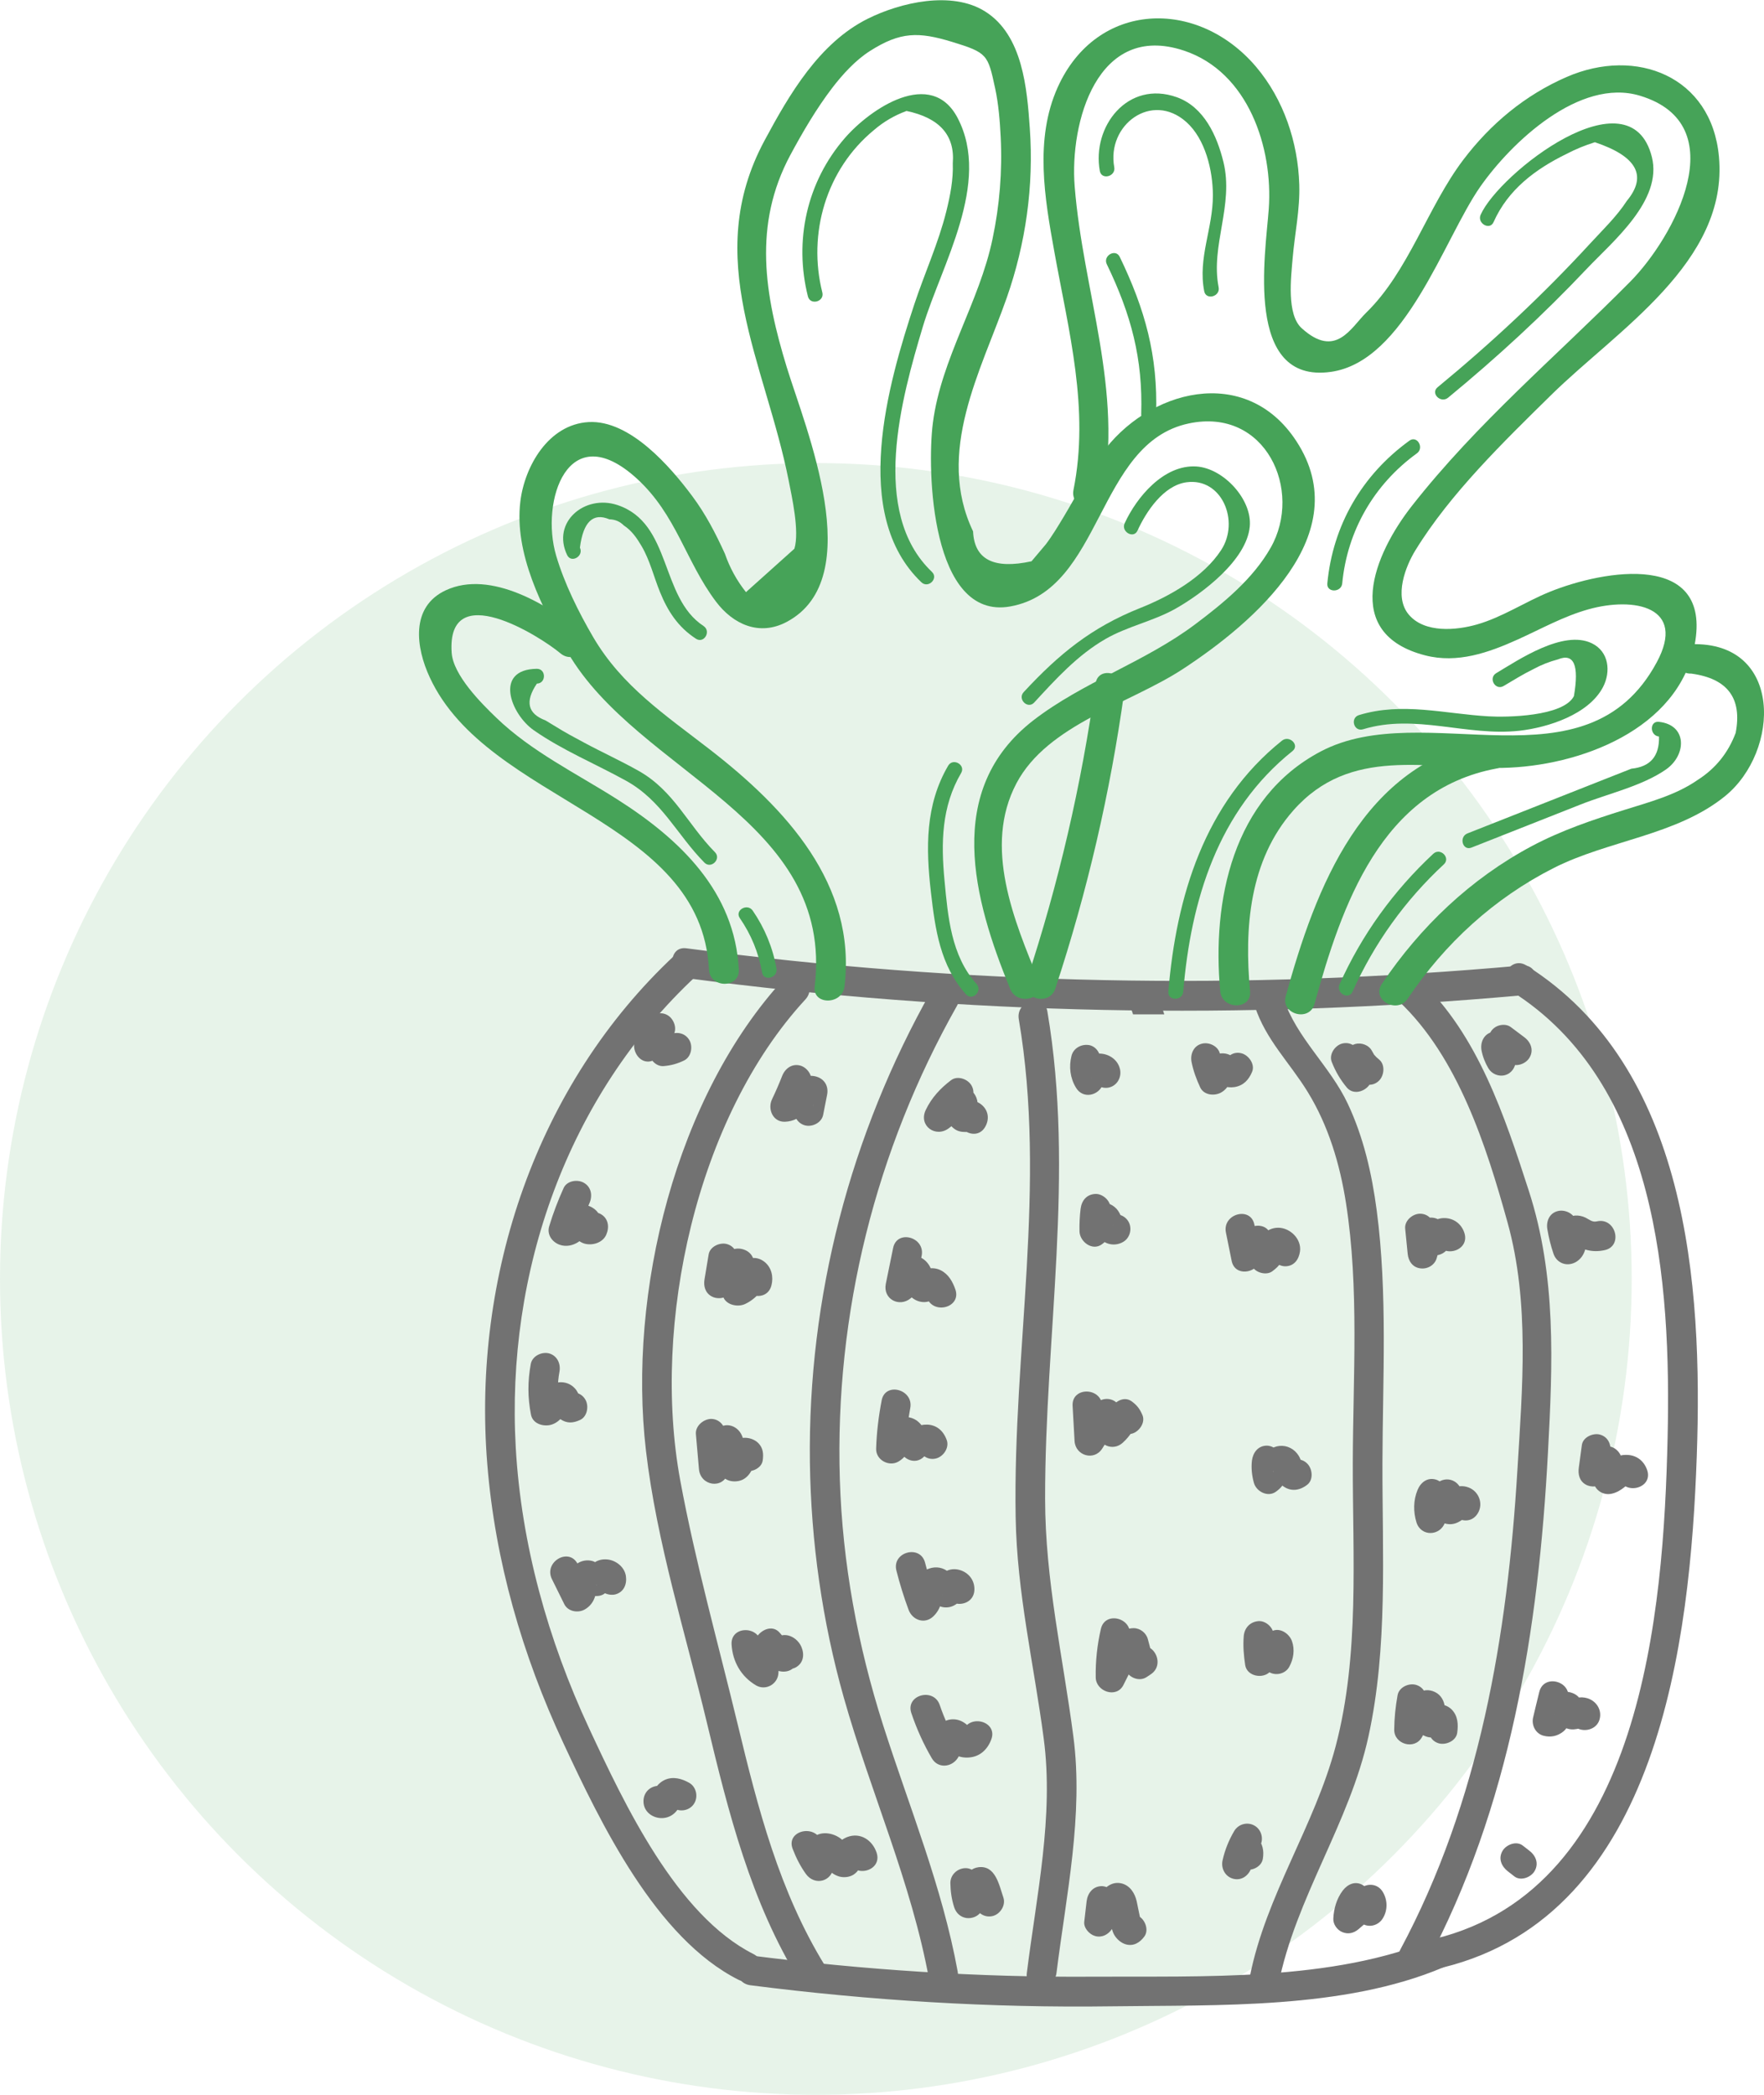 <svg width="80" height="95" viewBox="0 0 80 95" fill="none" xmlns="http://www.w3.org/2000/svg">
<circle cx="37" cy="58" r="37" fill="#46A358" fill-opacity="0.13"/>
<g clip-path="url(#clip0_101_253)">
<path d="M31.129 44.357C43.702 46.02 56.392 46.282 69.023 45.137C69.879 45.06 69.888 43.708 69.023 43.784C56.392 44.929 43.702 44.668 31.129 43.005C30.277 42.892 30.282 44.249 31.129 44.357Z" fill="#727272"/>
<path d="M34.03 90.031C39.465 90.725 44.935 91.063 50.415 90.986C55.235 90.919 60.925 91.131 65.445 89.224C66.23 88.89 65.884 87.583 65.086 87.921C60.45 89.877 54.509 89.611 49.549 89.643C44.357 89.679 39.178 89.336 34.026 88.678C33.174 88.57 33.178 89.922 34.03 90.031Z" fill="#727272"/>
<path d="M30.605 43.316C24.332 49.167 21.408 57.891 22.099 66.398C22.453 70.794 23.69 75.068 25.551 79.053C27.246 82.687 29.744 87.894 33.492 89.783C34.264 90.17 34.945 89.007 34.169 88.615C30.681 86.857 28.309 81.794 26.713 78.372C24.856 74.382 23.641 70.05 23.39 65.645C22.942 57.706 25.713 49.722 31.56 44.271C32.197 43.681 31.241 42.725 30.605 43.316Z" fill="#727272"/>
<path d="M68.548 44.952C75.166 49.122 75.789 58.116 75.628 65.199C75.448 73.097 74.475 85.612 65.086 87.921C64.248 88.128 64.602 89.431 65.445 89.224C75.247 86.816 76.655 74.396 76.951 66.037C77.224 58.215 76.534 48.387 69.225 43.784C68.49 43.325 67.817 44.492 68.548 44.952Z" fill="#727272"/>
<path d="M35.577 44.366C30.64 49.708 28.461 58.63 29.295 65.785C29.78 69.946 31.089 74.076 32.062 78.138C33.039 82.209 34.048 86.248 36.263 89.841C36.721 90.581 37.882 89.9 37.425 89.16C35.344 85.788 34.376 82.019 33.456 78.201C32.569 74.522 31.533 70.839 30.847 67.119C29.547 60.037 31.582 50.678 36.528 45.322C37.115 44.681 36.165 43.726 35.577 44.366Z" fill="#727272"/>
<path d="M42.24 44.929C38.564 51.44 36.631 58.833 36.73 66.326C36.779 69.924 37.29 73.526 38.268 76.988C39.483 81.284 41.33 85.36 42.137 89.774C42.294 90.63 43.59 90.265 43.433 89.413C42.729 85.549 41.236 81.952 40.048 78.228C38.895 74.612 38.205 70.884 38.088 67.083C37.855 59.568 39.712 52.143 43.402 45.61C43.832 44.853 42.671 44.172 42.24 44.929Z" fill="#727272"/>
<path d="M46.204 46.223C47.482 53.734 45.931 61.259 46.061 68.801C46.119 72.245 46.886 75.451 47.334 78.841C47.801 82.362 47.002 85.982 46.568 89.476C46.46 90.337 47.805 90.328 47.913 89.476C48.352 85.951 49.146 82.303 48.679 78.751C48.204 75.117 47.401 71.673 47.397 67.976C47.388 60.578 48.751 53.234 47.5 45.867C47.352 45.011 46.056 45.371 46.204 46.223Z" fill="#727272"/>
<path d="M56.907 45.628C57.405 47.157 58.481 48.175 59.306 49.519C60.248 51.052 60.764 52.788 61.042 54.555C61.647 58.414 61.36 62.453 61.351 66.344C61.342 70.577 61.665 75.054 60.575 79.188C59.616 82.817 57.414 85.946 56.679 89.652C56.508 90.504 57.804 90.865 57.975 90.013C58.764 86.045 61.203 82.687 62.064 78.737C62.947 74.698 62.687 70.451 62.696 66.344C62.705 62.548 62.934 58.666 62.436 54.893C62.216 53.225 61.84 51.575 61.122 50.051C60.324 48.351 58.786 47.057 58.208 45.272C57.934 44.447 56.634 44.799 56.907 45.628Z" fill="#727272"/>
<path d="M63.45 45.416C66.122 47.941 67.409 51.971 68.373 55.452C69.377 59.077 69.041 62.945 68.817 66.655C68.364 74.184 67.1 81.704 63.508 88.412C63.095 89.178 64.257 89.864 64.669 89.093C68.498 81.938 69.776 73.895 70.202 65.871C70.418 61.831 70.592 57.886 69.332 53.996C68.238 50.619 67.032 46.949 64.4 44.456C63.772 43.865 62.817 44.821 63.45 45.416Z" fill="#727272"/>
<path d="M35.47 48.798C35.331 49.154 35.178 49.505 35.012 49.853C34.802 50.29 35.048 50.889 35.595 50.871C35.985 50.858 36.295 50.682 36.573 50.416C36.663 50.331 36.752 50.24 36.837 50.155C36.95 50.042 36.801 50.222 36.887 50.119C36.869 50.146 36.775 50.137 36.86 50.146C36.645 49.862 36.429 49.573 36.21 49.289C36.151 49.591 36.089 49.893 36.03 50.2C35.959 50.556 36.133 50.93 36.501 51.034C36.833 51.124 37.259 50.921 37.331 50.56C37.389 50.258 37.452 49.956 37.51 49.65C37.6 49.19 37.317 48.838 36.86 48.793C36.488 48.757 36.151 48.956 35.887 49.199C35.793 49.285 35.712 49.375 35.618 49.46C35.586 49.487 35.559 49.514 35.528 49.541C35.541 49.528 35.555 49.519 35.568 49.505C35.501 49.541 35.501 49.546 35.577 49.514C35.501 49.532 35.506 49.537 35.591 49.514C35.784 49.853 35.976 50.191 36.174 50.533C36.389 50.083 36.586 49.623 36.766 49.158C36.896 48.816 36.622 48.414 36.295 48.324C35.918 48.221 35.604 48.455 35.47 48.798Z" fill="#727272"/>
<path d="M32.138 56.89C32.075 57.269 32.013 57.648 31.95 58.022C31.901 58.324 31.981 58.621 32.259 58.784C32.506 58.928 32.878 58.901 33.075 58.68C33.205 58.531 33.335 58.382 33.465 58.234C33.551 58.134 33.672 57.95 33.775 57.895C33.663 57.927 33.551 57.959 33.434 57.986C33.456 57.981 33.483 57.981 33.506 57.977C33.394 57.945 33.282 57.913 33.165 57.886C33.183 57.9 33.201 57.913 33.219 57.927C33.107 57.733 32.995 57.539 32.887 57.341C32.923 57.729 32.815 58.161 32.77 58.554C32.708 59.117 33.376 59.325 33.784 59.14C34.313 58.892 34.667 58.437 34.855 57.891C34.479 57.99 34.107 58.089 33.73 58.188C33.717 58.103 33.703 58.017 33.69 57.931C33.47 58.775 34.77 59.135 34.986 58.292C35.084 57.909 34.995 57.49 34.681 57.233C34.277 56.904 33.734 57.021 33.555 57.53C33.474 57.756 33.309 57.873 33.102 57.972C33.438 58.166 33.775 58.36 34.116 58.558C34.183 57.954 34.506 56.881 33.681 56.651C32.986 56.457 32.497 57.287 32.12 57.724C32.497 57.945 32.869 58.161 33.246 58.382C33.309 58.004 33.371 57.625 33.434 57.251C33.492 56.89 33.34 56.52 32.963 56.417C32.645 56.331 32.197 56.529 32.138 56.89Z" fill="#727272"/>
<path d="M31.56 65.037C31.605 65.569 31.654 66.1 31.699 66.628C31.766 67.381 32.775 67.557 33.022 66.808C33.156 66.394 33.344 66.019 33.582 65.65C33.174 65.596 32.761 65.541 32.353 65.487C32.51 65.88 32.618 66.281 32.676 66.705C32.743 67.183 33.322 67.264 33.663 67.11C33.833 67.034 33.972 66.885 34.062 66.723C34.102 66.651 34.133 66.565 34.16 66.488C34.174 66.448 34.183 66.407 34.196 66.367C34.219 66.299 34.21 66.303 34.178 66.38C34.08 66.439 33.981 66.497 33.882 66.556C33.905 66.547 33.932 66.542 33.954 66.533C33.833 66.533 33.717 66.533 33.596 66.533C33.587 66.529 33.578 66.524 33.573 66.515C33.492 66.434 33.412 66.353 33.331 66.272C33.344 66.29 33.353 66.308 33.367 66.326C33.344 66.15 33.322 65.979 33.3 65.803C33.295 65.826 33.295 65.848 33.291 65.866C33.241 66.227 33.376 66.592 33.761 66.7C34.075 66.786 34.542 66.592 34.591 66.227C34.631 65.934 34.609 65.668 34.394 65.447C34.214 65.266 33.941 65.181 33.69 65.208C33.43 65.239 33.201 65.393 33.062 65.614C33.004 65.708 32.923 65.839 32.918 65.947C32.914 66.105 32.847 65.992 32.99 65.929C33.318 66.064 33.649 66.2 33.977 66.335C33.918 65.916 33.811 65.514 33.654 65.118C33.438 64.586 32.757 64.433 32.425 64.955C32.129 65.42 31.901 65.916 31.73 66.434C32.17 66.493 32.609 66.556 33.053 66.615C33.008 66.082 32.959 65.55 32.914 65.023C32.883 64.658 32.627 64.347 32.241 64.347C31.896 64.36 31.528 64.671 31.56 65.037Z" fill="#727272"/>
<path d="M33.178 74.576C33.223 75.356 33.613 76.037 34.291 76.434C34.739 76.691 35.295 76.362 35.304 75.847C35.308 75.451 35.398 75.086 35.55 74.72C35.174 74.82 34.802 74.919 34.425 75.018C34.609 75.243 34.806 75.442 35.026 75.627C35.385 75.929 36.039 75.87 36.151 75.329C36.178 75.207 36.21 75.104 36.25 74.991C35.873 75.09 35.501 75.189 35.124 75.288C35.165 75.266 35.187 75.293 35.183 75.365C35.326 75.703 35.819 75.775 36.102 75.609C36.447 75.406 36.488 75.022 36.344 74.684C36.286 74.549 36.192 74.427 36.075 74.333C35.658 74.004 35.147 74.125 34.95 74.63C34.905 74.743 34.873 74.851 34.851 74.968C35.228 74.869 35.6 74.77 35.976 74.671C35.757 74.486 35.559 74.283 35.376 74.062C35.017 73.62 34.425 73.95 34.25 74.36C34.053 74.833 33.963 75.334 33.954 75.847C34.291 75.654 34.627 75.46 34.968 75.261C34.708 75.113 34.537 74.878 34.519 74.572C34.474 73.715 33.129 73.706 33.178 74.576Z" fill="#727272"/>
<path d="M35.95 83.85C36.106 84.255 36.295 84.63 36.55 84.986C36.949 85.536 37.743 85.333 37.806 84.643C37.81 84.603 37.882 84.102 37.855 84.08C37.662 84.201 37.474 84.323 37.281 84.445C37.326 84.508 37.367 84.567 37.416 84.625C37.586 84.841 37.797 85.026 38.07 85.103C38.281 85.157 38.528 85.13 38.712 85.013C38.833 84.932 38.918 84.837 38.981 84.706C39.003 84.652 39.026 84.598 39.048 84.544C39.151 84.219 38.954 84.165 38.461 84.382C38.73 85.202 40.03 84.851 39.756 84.021C39.568 83.453 39.021 83.083 38.425 83.309C38.182 83.403 37.972 83.584 37.855 83.818C37.819 83.89 37.689 84.201 37.734 84.291C37.994 84.143 38.25 83.99 38.51 83.841C38.474 83.796 38.438 83.755 38.407 83.71C38.191 83.273 37.568 83.025 37.12 83.187C36.488 83.412 36.514 84.089 36.465 84.648C36.882 84.535 37.299 84.422 37.721 84.305C37.537 84.053 37.371 83.787 37.254 83.494C36.931 82.691 35.631 83.038 35.95 83.85Z" fill="#727272"/>
<path d="M43.137 48.983C42.653 49.348 42.249 49.78 41.985 50.335C41.64 51.056 42.442 51.624 43.043 51.156C43.187 51.043 43.33 50.93 43.474 50.817C43.536 50.768 43.599 50.718 43.666 50.669C43.698 50.642 43.729 50.619 43.761 50.592C43.873 50.511 43.814 50.524 43.586 50.628C43.474 50.596 43.361 50.565 43.245 50.538C43.258 50.547 43.272 50.556 43.285 50.565C43.205 50.484 43.124 50.403 43.043 50.321C43.03 50.263 43.012 50.209 42.998 50.15C43.003 50.087 43.003 50.078 42.989 50.132C42.958 50.155 42.949 50.308 42.949 50.33C42.918 50.538 42.935 50.741 43.043 50.93C43.142 51.101 43.317 51.255 43.51 51.304C43.59 51.327 43.693 51.336 43.779 51.336C43.859 51.336 43.931 51.322 44.003 51.295C44.097 51.268 44.066 51.259 43.904 51.268C43.805 51.21 43.707 51.151 43.608 51.092C43.622 51.106 43.635 51.119 43.648 51.133C43.59 51.034 43.532 50.935 43.474 50.835C43.478 50.849 43.483 50.867 43.487 50.88C43.51 50.705 43.532 50.533 43.554 50.358C43.545 50.371 43.541 50.385 43.532 50.398C43.124 51.164 44.285 51.85 44.693 51.079C44.868 50.754 44.828 50.389 44.554 50.132C44.411 49.997 44.218 49.916 44.021 49.911C43.908 49.907 43.779 49.979 43.68 49.97C43.792 50.001 43.904 50.033 44.021 50.06C44.003 50.046 43.985 50.033 43.971 50.024C44.052 50.105 44.133 50.186 44.213 50.267C44.205 50.249 44.196 50.231 44.187 50.213C44.218 50.326 44.249 50.439 44.276 50.556C44.267 50.47 44.281 50.515 44.312 50.389C44.348 50.231 44.352 50.06 44.317 49.898C44.24 49.573 43.998 49.339 43.675 49.28C43.339 49.217 43.11 49.393 42.855 49.591C42.599 49.789 42.344 49.992 42.088 50.191C42.442 50.466 42.792 50.736 43.146 51.011C43.308 50.678 43.514 50.371 43.814 50.146C44.106 49.929 44.254 49.559 44.056 49.221C43.891 48.937 43.433 48.766 43.137 48.983Z" fill="#727272"/>
<path d="M40.505 56.593C40.393 57.133 40.285 57.675 40.173 58.22C40.034 58.91 40.779 59.306 41.299 58.878C41.451 58.752 41.586 58.594 41.684 58.423C41.752 58.306 41.833 58.067 41.868 58.008C41.788 58.089 41.707 58.17 41.626 58.252C41.649 58.238 41.666 58.224 41.689 58.206C41.577 58.238 41.465 58.27 41.348 58.297C41.375 58.292 41.402 58.292 41.429 58.288C41.317 58.256 41.205 58.224 41.088 58.197C40.98 58.148 40.976 57.972 41.007 58.202C41.016 58.261 41.03 58.31 41.048 58.364C41.111 58.567 41.223 58.748 41.393 58.874C41.55 58.991 41.734 59.054 41.931 59.05C42.052 59.045 42.164 59.014 42.272 58.959C42.33 58.937 42.38 58.905 42.424 58.865C42.541 58.783 42.51 58.788 42.335 58.869C42.223 58.838 42.111 58.806 41.994 58.779C42.012 58.788 42.016 58.797 42.03 58.833C42.317 59.649 43.617 59.297 43.326 58.472C43.2 58.116 43.016 57.787 42.671 57.611C42.492 57.517 42.267 57.49 42.07 57.535C41.873 57.58 41.756 57.711 41.586 57.792C41.698 57.76 41.81 57.729 41.927 57.702C41.904 57.702 41.877 57.702 41.855 57.702C41.967 57.733 42.079 57.765 42.196 57.792C42.317 58.004 42.353 58.035 42.303 57.886C42.294 57.828 42.285 57.769 42.276 57.711C42.245 57.593 42.196 57.472 42.133 57.372C41.967 57.111 41.694 56.94 41.384 56.944C41.079 56.949 40.801 57.124 40.658 57.391C40.537 57.616 40.546 57.751 40.339 57.922C40.716 58.143 41.088 58.36 41.465 58.581C41.577 58.04 41.684 57.499 41.797 56.958C41.976 56.101 40.68 55.74 40.505 56.593Z" fill="#727272"/>
<path d="M39.985 63.504C39.846 64.23 39.756 64.96 39.734 65.695C39.716 66.209 40.317 66.533 40.747 66.281C40.945 66.164 41.088 66.006 41.196 65.803C41.236 65.726 41.353 65.551 41.33 65.483C41.326 65.474 41.285 65.533 41.303 65.523C41.191 65.555 41.079 65.587 40.963 65.614C40.954 65.618 40.94 65.618 40.931 65.623C40.85 65.542 40.77 65.46 40.689 65.379C40.765 65.478 40.756 65.469 40.765 65.573C40.815 66.128 41.478 66.497 41.913 66.051C41.962 65.997 42.012 65.947 42.066 65.898C41.971 65.943 41.873 65.934 41.779 65.88C41.72 65.781 41.662 65.681 41.604 65.582C41.613 65.609 41.622 65.636 41.635 65.663C41.761 66.006 42.093 66.24 42.465 66.137C42.792 66.046 43.061 65.65 42.935 65.303C42.586 64.347 41.568 64.469 40.963 65.095C41.344 65.253 41.729 65.415 42.111 65.573C42.057 64.919 41.734 64.212 40.963 64.261C40.649 64.279 40.371 64.464 40.205 64.73C40.147 64.825 40.106 64.933 40.061 65.037C40.012 65.149 39.927 65.19 40.066 65.109C40.402 65.303 40.738 65.496 41.079 65.695C41.097 65.077 41.164 64.469 41.281 63.86C41.447 63.012 40.151 62.652 39.985 63.504Z" fill="#727272"/>
<path d="M40.653 71.227C40.806 71.831 40.989 72.421 41.205 73.003C41.38 73.476 41.94 73.674 42.33 73.3C42.501 73.133 42.617 72.94 42.675 72.705C42.698 72.611 42.716 72.498 42.72 72.403C42.734 72.115 42.702 72.354 42.729 72.34C42.617 72.372 42.505 72.403 42.389 72.43C42.42 72.43 42.447 72.426 42.478 72.426C42.366 72.394 42.254 72.363 42.137 72.336C42.048 72.295 42.075 72.254 42.146 72.381C42.182 72.444 42.214 72.498 42.258 72.556C42.397 72.737 42.568 72.859 42.797 72.89C42.998 72.917 43.191 72.868 43.361 72.75C43.456 72.683 43.541 72.606 43.604 72.507C43.63 72.453 43.657 72.399 43.68 72.345C43.77 72.169 43.693 72.214 43.451 72.484C43.33 72.484 43.214 72.484 43.093 72.484C43.039 72.439 42.989 72.39 42.935 72.345C42.904 72.232 42.873 72.119 42.846 72.002C42.846 72.029 42.846 72.056 42.846 72.083C42.832 72.953 44.178 72.953 44.191 72.083C44.2 71.628 43.886 71.272 43.451 71.181C43.218 71.132 42.985 71.181 42.792 71.321C42.698 71.389 42.622 71.466 42.559 71.56C42.545 71.587 42.532 71.619 42.514 71.646C42.397 71.871 42.429 71.867 42.613 71.632C42.725 71.601 42.837 71.569 42.953 71.542C42.931 71.547 42.909 71.547 42.886 71.551C42.998 71.583 43.11 71.614 43.227 71.641C43.42 71.736 43.321 71.704 43.249 71.578C43.196 71.479 43.124 71.384 43.043 71.312C42.788 71.082 42.451 71.024 42.133 71.136C41.877 71.227 41.684 71.425 41.554 71.655C41.483 71.786 41.447 71.916 41.42 72.061C41.407 72.124 41.42 72.304 41.38 72.345C41.756 72.444 42.128 72.543 42.505 72.642C42.29 72.061 42.106 71.466 41.953 70.866C41.734 70.027 40.438 70.383 40.653 71.227Z" fill="#727272"/>
<path d="M41.33 77.687C41.572 78.404 41.882 79.094 42.263 79.743C42.536 80.207 43.142 80.153 43.424 79.743C43.501 79.63 43.554 79.513 43.59 79.382C43.595 79.341 43.599 79.305 43.608 79.265C43.68 79.003 43.617 79.012 43.411 79.296C43.29 79.296 43.173 79.296 43.052 79.296C42.864 79.238 42.949 79.251 43.048 79.359C43.119 79.436 43.209 79.517 43.303 79.571C43.496 79.68 43.725 79.72 43.944 79.702C44.447 79.666 44.792 79.332 44.958 78.877C45.258 78.061 43.958 77.705 43.662 78.516C43.747 78.291 43.958 78.417 43.922 78.309C43.895 78.233 43.738 78.129 43.666 78.088C43.447 77.962 43.182 77.935 42.944 78.016C42.725 78.088 42.55 78.255 42.438 78.458C42.339 78.638 42.366 78.909 42.258 79.062C42.644 79.062 43.034 79.062 43.42 79.062C43.092 78.507 42.828 77.939 42.622 77.331C42.353 76.51 41.052 76.862 41.33 77.687Z" fill="#727272"/>
<path d="M43.101 85.401C43.106 85.775 43.16 86.149 43.276 86.501C43.361 86.758 43.563 86.947 43.837 86.983C44.083 87.015 44.393 86.902 44.505 86.659C44.581 86.496 44.657 86.334 44.734 86.176C44.769 86.099 44.805 86.027 44.837 85.951C44.855 85.915 44.873 85.874 44.891 85.838C44.926 85.77 44.926 85.77 44.891 85.838C44.792 85.897 44.693 85.955 44.595 86.014C44.608 86.009 44.626 86 44.639 85.996C44.518 85.996 44.402 85.996 44.281 85.996C44.258 85.987 44.231 85.973 44.209 85.964C44.128 85.883 44.047 85.802 43.967 85.721C43.9 85.608 43.962 85.703 43.989 85.779C44.012 85.852 44.039 85.919 44.061 85.991C44.11 86.131 44.16 86.275 44.205 86.415C44.321 86.762 44.666 86.988 45.034 86.888C45.366 86.798 45.621 86.401 45.505 86.054C45.312 85.495 45.151 84.576 44.37 84.679C43.765 84.76 43.563 85.5 43.339 85.978C43.747 86.032 44.16 86.086 44.568 86.14C44.483 85.874 44.442 85.658 44.438 85.396C44.433 85.044 44.133 84.702 43.765 84.72C43.411 84.738 43.097 85.022 43.101 85.401Z" fill="#727272"/>
<path d="M49.28 86.221C49.244 86.528 49.209 86.839 49.173 87.145C49.137 87.434 49.406 87.727 49.666 87.799C49.971 87.885 50.253 87.736 50.424 87.488C50.545 87.312 50.666 87.141 50.787 86.965C50.841 86.884 50.899 86.807 50.953 86.726C50.975 86.695 50.998 86.663 51.02 86.631C51.119 86.496 51.105 86.505 50.984 86.658C50.872 86.69 50.76 86.722 50.643 86.749C50.666 86.749 50.684 86.749 50.706 86.749C50.594 86.717 50.482 86.686 50.365 86.658C50.231 86.424 50.186 86.379 50.231 86.523C50.244 86.577 50.253 86.636 50.267 86.69C50.289 86.803 50.312 86.911 50.339 87.024C50.388 87.258 50.41 87.533 50.531 87.745C50.648 87.943 50.841 88.115 51.065 88.178C51.41 88.272 51.693 88.097 51.894 87.826C52.114 87.533 51.939 87.069 51.652 86.902C51.307 86.699 50.953 86.852 50.733 87.145C50.724 87.159 50.715 87.172 50.706 87.181C50.899 87.069 51.092 86.956 51.289 86.848C51.276 86.848 51.262 86.852 51.249 86.852C51.361 86.884 51.473 86.915 51.59 86.942C51.706 87.001 51.778 87.33 51.711 86.996C51.693 86.902 51.67 86.812 51.652 86.717C51.616 86.55 51.585 86.383 51.549 86.217C51.468 85.865 51.258 85.522 50.89 85.419C50.482 85.306 50.159 85.54 49.93 85.847C49.702 86.158 49.486 86.478 49.267 86.794C49.684 86.906 50.101 87.019 50.522 87.136C50.558 86.83 50.594 86.519 50.63 86.212C50.67 85.847 50.289 85.536 49.957 85.536C49.558 85.545 49.325 85.86 49.28 86.221Z" fill="#727272"/>
<path d="M49.926 73.873C49.76 74.594 49.679 75.334 49.693 76.073C49.702 76.709 50.634 77.038 50.948 76.416C51.083 76.145 51.217 75.879 51.352 75.609C51.45 75.41 51.522 75.162 51.702 75.022C51.603 75.081 51.504 75.14 51.406 75.198C51.406 75.194 51.406 75.189 51.41 75.185C51.195 75.018 50.98 74.856 50.76 74.689C50.845 75.009 50.93 75.329 51.016 75.649C51.123 76.05 51.639 76.294 52.002 76.055C52.065 76.014 52.128 75.969 52.19 75.929C52.908 75.451 52.235 74.279 51.513 74.761C51.45 74.802 51.388 74.847 51.325 74.887C51.652 75.022 51.984 75.158 52.311 75.293C52.226 74.973 52.141 74.653 52.056 74.333C51.98 74.049 51.702 73.832 51.406 73.837C50.46 73.855 50.137 75.036 49.787 75.739C50.204 75.852 50.621 75.965 51.042 76.082C51.033 75.455 51.087 74.851 51.226 74.238C51.415 73.386 50.119 73.025 49.926 73.873Z" fill="#727272"/>
<path d="M48.644 63.756C48.675 64.288 48.702 64.816 48.733 65.348C48.769 66.015 49.621 66.272 49.989 65.69C50.249 65.275 50.509 64.865 50.769 64.451C50.383 64.451 49.993 64.451 49.608 64.451C49.702 64.613 49.76 64.761 49.769 64.951C49.8 65.546 50.477 65.83 50.917 65.429C51.258 65.122 51.477 64.752 51.643 64.324C51.316 64.46 50.984 64.595 50.657 64.73C50.657 64.739 50.657 64.748 50.652 64.752C50.594 64.653 50.536 64.554 50.477 64.455C50.491 64.482 50.5 64.514 50.513 64.541C50.652 64.879 50.957 65.118 51.343 65.014C51.657 64.928 51.953 64.523 51.814 64.18C51.697 63.905 51.576 63.738 51.334 63.558C50.953 63.274 50.486 63.598 50.347 63.964C50.267 64.171 50.128 64.324 49.966 64.473C50.347 64.631 50.733 64.793 51.114 64.951C51.092 64.527 50.984 64.135 50.769 63.77C50.504 63.323 49.877 63.341 49.608 63.77C49.347 64.184 49.087 64.595 48.827 65.01C49.244 65.122 49.661 65.235 50.083 65.352C50.051 64.82 50.025 64.293 49.993 63.761C49.939 62.891 48.594 62.886 48.644 63.756Z" fill="#727272"/>
<path d="M49.007 54.816C48.966 55.159 48.949 55.502 48.957 55.844C48.971 56.313 49.536 56.746 49.971 56.43C50.195 56.268 50.334 56.083 50.41 55.817C50.428 55.754 50.446 55.682 50.455 55.619C50.464 55.56 50.5 55.556 50.451 55.601C50.217 55.817 49.971 56.128 49.599 55.677C49.639 55.727 49.626 55.722 49.599 55.664C49.63 55.731 49.652 55.808 49.684 55.876C49.738 55.993 49.818 56.097 49.908 56.187C50.186 56.462 50.599 56.516 50.935 56.322C51.253 56.142 51.356 55.709 51.177 55.398C50.989 55.078 50.576 54.974 50.258 55.154C50.244 55.163 50.226 55.172 50.213 55.181C50.325 55.15 50.437 55.118 50.554 55.091C50.59 55.087 50.912 55.267 50.886 55.276C50.904 55.312 50.904 55.312 50.89 55.281C50.877 55.245 50.863 55.208 50.845 55.172C50.791 55.042 50.729 54.92 50.63 54.812C50.41 54.582 50.069 54.469 49.76 54.568C49.469 54.658 49.276 54.893 49.182 55.177C49.159 55.24 49.15 55.303 49.132 55.371C49.123 55.402 49.114 55.429 49.11 55.461C49.092 55.52 49.092 55.52 49.114 55.461C49.141 55.375 49.2 55.308 49.289 55.263C49.626 55.456 49.962 55.65 50.303 55.849C50.294 55.506 50.312 55.163 50.352 54.821C50.397 54.469 50.011 54.131 49.679 54.145C49.28 54.163 49.056 54.442 49.007 54.816Z" fill="#727272"/>
<path d="M48.594 47.882C48.469 48.378 48.532 48.888 48.796 49.325C49.11 49.857 49.832 49.695 50.025 49.163C50.096 48.964 49.989 49.285 50.056 49.082C50.083 49.005 50.105 49.041 50.038 49.073C49.832 49.181 49.554 49.109 49.491 48.838C49.576 49.194 49.975 49.406 50.321 49.312C50.679 49.212 50.877 48.838 50.791 48.477C50.67 47.964 50.114 47.688 49.617 47.806C49.128 47.928 48.89 48.356 48.729 48.798C49.137 48.743 49.549 48.689 49.957 48.635C49.89 48.518 49.881 48.527 49.868 48.387C49.877 48.459 49.872 48.369 49.872 48.347C49.881 48.148 49.845 48.428 49.89 48.234C49.975 47.891 49.778 47.486 49.419 47.4C49.074 47.328 48.688 47.513 48.594 47.882Z" fill="#727272"/>
<path d="M29.367 46.286C29.17 46.548 28.991 46.823 28.834 47.112C28.569 47.585 29.017 48.324 29.591 48.103C29.798 48.027 29.999 47.946 30.206 47.869C29.932 47.711 29.654 47.553 29.376 47.396C29.412 47.499 29.43 47.567 29.425 47.671C29.421 48.013 29.739 48.378 30.098 48.347C30.434 48.32 30.721 48.239 31.022 48.094C31.349 47.937 31.434 47.463 31.264 47.17C31.067 46.832 30.672 46.769 30.345 46.927C30.277 46.958 30.152 46.99 30.098 46.994C30.322 47.22 30.546 47.445 30.771 47.671C30.775 47.454 30.744 47.238 30.672 47.035C30.56 46.715 30.206 46.426 29.842 46.562C29.636 46.638 29.434 46.719 29.228 46.796C29.479 47.125 29.735 47.459 29.986 47.788C30.147 47.499 30.322 47.224 30.52 46.963C30.739 46.67 30.564 46.205 30.277 46.039C29.941 45.845 29.587 45.993 29.367 46.286Z" fill="#727272"/>
<path d="M25.56 53.879C25.305 54.442 25.085 55.019 24.906 55.614C24.794 55.984 25.04 56.327 25.376 56.448C25.663 56.552 25.973 56.489 26.224 56.327C26.331 56.254 26.403 56.182 26.484 56.088C26.793 55.718 26.367 56.196 26.116 55.885C26.058 55.786 26 55.686 25.941 55.587C25.905 55.461 25.932 55.722 25.932 55.718C25.946 55.822 25.973 55.93 26.027 56.025C26.13 56.2 26.318 56.345 26.511 56.399C26.874 56.498 27.34 56.358 27.497 55.988C27.641 55.655 27.596 55.263 27.255 55.064C26.973 54.897 26.48 54.97 26.336 55.308C26.349 55.29 26.363 55.272 26.381 55.258C26.48 55.2 26.578 55.141 26.677 55.082C26.811 55.123 26.946 55.163 27.08 55.204C27.139 55.303 27.197 55.402 27.255 55.502C27.291 55.628 27.264 55.317 27.255 55.285C27.219 55.15 27.157 55.028 27.067 54.929C26.901 54.753 26.686 54.65 26.444 54.636C26.224 54.627 26.022 54.69 25.843 54.816C25.758 54.875 25.686 54.943 25.619 55.024C25.34 55.348 25.533 55.073 25.74 55.145C25.896 55.425 26.053 55.7 26.21 55.979C26.354 55.497 26.524 55.028 26.731 54.568C26.878 54.235 26.825 53.843 26.488 53.644C26.192 53.468 25.708 53.545 25.56 53.879Z" fill="#727272"/>
<path d="M24.072 61.854C23.928 62.629 23.928 63.382 24.081 64.157C24.157 64.541 24.569 64.685 24.91 64.631C25.107 64.599 25.291 64.487 25.43 64.338C25.488 64.275 25.542 64.198 25.592 64.126C25.619 64.085 25.641 64.045 25.663 64C25.704 63.937 25.69 63.941 25.614 64.004C25.493 64.004 25.376 64.004 25.255 64.004C25.287 64.013 25.318 64.022 25.349 64.031C25.251 63.973 25.152 63.914 25.054 63.855C25.004 63.752 25 63.756 25.045 63.869C25.067 63.923 25.089 63.977 25.112 64.031C25.184 64.166 25.282 64.275 25.408 64.356C25.708 64.559 25.982 64.545 26.305 64.396C26.636 64.248 26.717 63.761 26.547 63.472C26.349 63.13 25.959 63.08 25.628 63.229C25.605 63.238 25.578 63.251 25.556 63.26C25.731 63.238 25.901 63.215 26.076 63.193C26.049 63.184 26.022 63.179 25.995 63.17C26.094 63.229 26.192 63.287 26.291 63.346C26.318 63.436 26.318 63.445 26.296 63.377C26.273 63.305 26.246 63.238 26.215 63.175C26.174 63.098 26.13 63.021 26.067 62.958C25.879 62.755 25.619 62.661 25.345 62.688C25.107 62.71 24.897 62.828 24.731 62.999C24.65 63.08 24.583 63.175 24.524 63.274C24.511 63.301 24.493 63.328 24.48 63.355C24.394 63.481 24.417 63.468 24.551 63.319C24.825 63.477 25.103 63.635 25.381 63.792C25.278 63.269 25.273 62.733 25.372 62.21C25.439 61.849 25.273 61.48 24.901 61.376C24.569 61.29 24.139 61.493 24.072 61.854Z" fill="#727272"/>
<path d="M25.031 71.614C25.22 71.993 25.403 72.372 25.592 72.75C25.758 73.084 26.21 73.16 26.511 72.994C26.753 72.859 26.919 72.642 26.995 72.372C27.031 72.25 27.053 72.097 27.04 71.97C27.026 71.826 27.089 71.867 27.013 71.934C26.914 71.993 26.816 72.052 26.717 72.11C26.708 72.115 26.699 72.115 26.69 72.119C26.578 72.088 26.466 72.056 26.349 72.029C26.583 72.164 26.695 72.381 27.035 72.381C27.439 72.381 27.529 72.142 27.771 71.903C27.672 71.961 27.573 72.02 27.475 72.079C27.345 71.997 27.215 71.916 27.085 71.831C27.139 72.191 27.591 72.39 27.914 72.304C28.3 72.196 28.439 71.835 28.385 71.47C28.322 71.064 27.941 70.762 27.547 70.722C27.085 70.676 26.784 70.929 26.565 71.308C26.645 71.227 26.726 71.145 26.807 71.064C26.784 71.082 26.758 71.1 26.735 71.118C26.847 71.087 26.959 71.055 27.076 71.028C27.053 71.028 27.026 71.028 27.004 71.028C27.116 71.06 27.228 71.091 27.345 71.118C27.264 71.073 27.053 70.843 26.874 70.794C26.619 70.722 26.349 70.776 26.139 70.933C25.95 71.073 25.82 71.281 25.753 71.501C25.708 71.641 25.758 71.925 25.686 72.024C25.767 71.943 25.847 71.862 25.928 71.781C25.901 71.794 25.874 71.812 25.843 71.826C26.148 71.907 26.457 71.988 26.762 72.07C26.574 71.691 26.39 71.312 26.201 70.933C25.807 70.149 24.645 70.834 25.031 71.614Z" fill="#727272"/>
<path d="M29.183 81.659C29.161 82.24 29.762 82.569 30.268 82.412C30.511 82.335 30.685 82.164 30.802 81.947C30.82 81.911 30.838 81.871 30.856 81.835C30.954 81.677 30.856 81.722 30.551 81.979C30.412 81.961 30.475 81.961 30.573 82.015C30.892 82.191 31.309 82.091 31.492 81.771C31.672 81.46 31.569 81.023 31.25 80.847C30.919 80.662 30.542 80.554 30.174 80.707C29.986 80.789 29.829 80.924 29.721 81.104C29.69 81.154 29.659 81.212 29.641 81.271C29.632 81.289 29.623 81.307 29.614 81.325C29.847 81.064 30.089 81.041 30.345 81.257C30.403 81.357 30.461 81.456 30.52 81.555C30.524 81.591 30.529 81.627 30.533 81.663C30.546 81.307 30.215 80.969 29.86 80.987C29.479 81.001 29.197 81.28 29.183 81.659Z" fill="#727272"/>
<path d="M54.038 48.157C54.118 48.563 54.258 48.942 54.432 49.316C54.598 49.663 55.051 49.708 55.352 49.56C55.522 49.474 55.661 49.321 55.751 49.154C55.778 49.104 55.795 49.05 55.822 48.996C55.966 48.685 55.818 49.154 55.473 49.118C55.361 49.086 55.248 49.055 55.132 49.028C55.056 48.992 55.244 49.113 55.244 49.113C55.316 49.167 55.365 49.199 55.45 49.235C55.625 49.312 55.804 49.325 55.993 49.298C56.396 49.23 56.634 48.969 56.786 48.604C56.925 48.266 56.634 47.86 56.316 47.77C55.93 47.662 55.63 47.905 55.486 48.243C55.643 47.95 55.84 47.887 56.074 48.054C56.056 48.036 56.038 48.018 56.015 48.004C55.93 47.919 55.769 47.828 55.652 47.797C55.437 47.738 55.204 47.774 55.015 47.887C54.858 47.982 54.746 48.13 54.67 48.293C54.652 48.333 54.63 48.378 54.612 48.423C54.562 48.568 54.589 48.432 54.67 48.396C54.975 48.478 55.284 48.559 55.589 48.64C55.464 48.374 55.387 48.094 55.329 47.806C55.262 47.445 54.831 47.242 54.5 47.333C54.136 47.427 53.971 47.797 54.038 48.157Z" fill="#727272"/>
<path d="M55.598 55.898C55.683 56.327 55.773 56.755 55.858 57.183C56.002 57.891 56.948 57.76 57.154 57.183C57.221 56.989 57.338 56.863 57.486 56.728C57.132 56.683 56.782 56.638 56.428 56.593C56.544 56.863 56.665 57.138 56.782 57.408C56.916 57.719 57.437 57.855 57.701 57.652C57.862 57.53 57.993 57.422 58.096 57.242C58.132 57.178 58.172 57.102 58.194 57.03C58.203 56.998 58.217 56.967 58.235 56.94C58.342 56.741 58.136 56.678 57.611 56.75C57.562 57.111 57.957 57.426 58.284 57.426C58.688 57.426 58.907 57.115 58.957 56.75C59.033 56.187 58.508 55.677 57.966 55.677C57.692 55.677 57.446 55.799 57.262 55.993C57.176 56.083 57.118 56.182 57.06 56.29C57.024 56.362 56.885 56.588 57.024 56.484C57.329 56.565 57.638 56.647 57.943 56.728C57.827 56.457 57.706 56.182 57.589 55.912C57.405 55.488 56.818 55.515 56.531 55.776C56.208 56.069 56.002 56.421 55.854 56.827C56.284 56.827 56.719 56.827 57.15 56.827C57.064 56.399 56.975 55.97 56.889 55.542C56.724 54.685 55.423 55.046 55.598 55.898Z" fill="#727272"/>
<path d="M56.777 66.24C56.737 66.579 56.777 66.926 56.867 67.25C56.979 67.642 57.49 67.908 57.854 67.656C58.091 67.489 58.235 67.309 58.338 67.038C58.365 66.971 58.387 66.898 58.41 66.826C58.45 66.682 58.41 66.876 58.293 66.894C58.172 66.894 58.055 66.894 57.934 66.894C57.822 66.849 57.75 66.781 57.733 66.682C57.719 66.637 57.724 66.651 57.75 66.723C57.764 66.763 57.777 66.808 57.791 66.849C57.867 67.056 57.975 67.223 58.145 67.363C58.513 67.66 58.93 67.611 59.288 67.331C59.575 67.106 59.522 66.61 59.288 66.376C59.006 66.092 58.625 66.15 58.338 66.376C58.324 66.389 58.306 66.398 58.293 66.412C58.392 66.353 58.49 66.294 58.589 66.236C58.571 66.24 58.553 66.245 58.535 66.249C58.656 66.249 58.773 66.249 58.894 66.249C58.975 66.263 59.091 66.511 59.042 66.362C59.006 66.245 58.961 66.123 58.898 66.019C58.71 65.713 58.378 65.537 58.024 65.573C57.71 65.605 57.455 65.803 57.284 66.064C57.212 66.177 57.163 66.303 57.123 66.43C57.109 66.47 57.082 66.529 57.078 66.569C57.073 66.628 57.064 66.556 57.176 66.479C57.504 66.615 57.836 66.75 58.163 66.885C58.1 66.664 58.091 66.466 58.118 66.236C58.158 65.871 57.777 65.56 57.446 65.56C57.055 65.564 56.822 65.875 56.777 66.24Z" fill="#727272"/>
<path d="M56.405 74.202C56.369 74.644 56.405 75.077 56.472 75.514C56.553 76.023 57.275 76.154 57.598 75.811C57.715 75.69 57.836 75.568 57.961 75.455C58.073 75.356 58.19 75.257 58.28 75.194C57.952 75.059 57.62 74.923 57.293 74.788C57.333 74.905 57.333 74.77 57.32 74.896C57.329 74.802 57.266 74.982 57.311 74.905C57.136 75.225 57.235 75.645 57.553 75.829C57.862 76.01 58.297 75.911 58.472 75.586C58.665 75.23 58.728 74.815 58.593 74.427C58.463 74.058 57.979 73.747 57.607 74.022C57.266 74.274 56.948 74.545 56.656 74.851C57.033 74.95 57.405 75.049 57.782 75.149C57.737 74.856 57.737 74.513 57.759 74.193C57.786 73.841 57.432 73.503 57.087 73.517C56.692 73.544 56.437 73.823 56.405 74.202Z" fill="#727272"/>
<path d="M55.975 83.034C55.733 83.444 55.549 83.895 55.446 84.364C55.365 84.72 55.553 85.094 55.916 85.198C56.293 85.302 56.616 85.072 56.746 84.724C56.786 84.612 56.921 84.368 56.993 84.274C56.674 84.274 56.36 84.274 56.042 84.274C55.961 84.174 55.939 84.066 55.97 83.94C55.912 84.301 56.065 84.666 56.441 84.774C56.764 84.864 57.208 84.666 57.271 84.301C57.333 83.927 57.266 83.597 56.997 83.318C56.764 83.074 56.271 83.034 56.047 83.318C55.786 83.642 55.598 83.972 55.45 84.364C55.881 84.486 56.316 84.603 56.746 84.724C56.831 84.346 56.943 84.048 57.141 83.719C57.325 83.403 57.212 82.975 56.898 82.795C56.58 82.606 56.163 82.718 55.975 83.034Z" fill="#727272"/>
<path d="M60.898 85.734C60.62 86.1 60.49 86.55 60.468 87.006C60.454 87.272 60.647 87.529 60.88 87.623C61.145 87.731 61.4 87.668 61.616 87.484C61.947 87.2 62.279 86.911 62.611 86.627C62.257 86.582 61.907 86.537 61.553 86.492C61.526 86.451 61.539 86.392 61.544 86.347C61.548 86.316 61.62 86.208 61.548 86.32C61.355 86.631 61.481 87.064 61.791 87.245C62.113 87.434 62.517 87.312 62.71 87.001C62.938 86.636 62.934 86.172 62.714 85.802C62.477 85.405 61.988 85.383 61.656 85.667C61.324 85.951 60.992 86.239 60.66 86.523C61.042 86.681 61.427 86.843 61.808 87.001C61.817 86.798 61.773 87.091 61.817 86.897C61.835 86.83 61.853 86.758 61.876 86.69C61.84 86.785 61.929 86.595 61.929 86.591C61.965 86.528 62.006 86.469 62.05 86.415C62.27 86.122 62.095 85.658 61.808 85.491C61.472 85.288 61.122 85.441 60.898 85.734Z" fill="#727272"/>
<path d="M63.382 76.88C63.288 77.394 63.234 77.912 63.23 78.44C63.221 79.103 64.158 79.373 64.485 78.782C64.687 78.413 64.925 78.093 65.221 77.795C64.947 77.831 64.678 77.867 64.405 77.899C64.391 77.89 64.373 77.876 64.36 77.867C64.302 77.768 64.243 77.669 64.185 77.57C64.171 77.529 64.216 77.403 64.171 77.547C64.14 77.637 64.122 77.782 64.118 77.867C64.109 78.084 64.171 78.296 64.297 78.471C64.441 78.665 64.678 78.796 64.925 78.796C65.059 78.796 65.216 78.755 65.333 78.692C65.355 78.679 65.373 78.67 65.396 78.656C65.503 78.589 65.472 78.584 65.301 78.643C65.189 78.611 65.077 78.58 64.961 78.552C64.781 78.462 64.768 78.359 64.786 78.228C64.736 78.589 64.875 78.954 65.257 79.062C65.57 79.148 66.032 78.954 66.086 78.589C66.14 78.201 66.122 77.809 65.826 77.516C65.678 77.371 65.454 77.286 65.248 77.29C65.113 77.295 64.956 77.34 64.84 77.403C64.808 77.421 64.66 77.484 64.745 77.466C64.867 77.466 64.983 77.466 65.104 77.466C65.086 77.462 65.064 77.453 65.046 77.448C65.144 77.507 65.243 77.565 65.342 77.624C65.387 77.998 65.427 78.093 65.467 77.908C65.485 77.863 65.494 77.818 65.503 77.768C65.526 77.664 65.535 77.556 65.526 77.448C65.508 77.15 65.355 76.866 65.082 76.736C64.813 76.6 64.49 76.618 64.266 76.839C63.893 77.214 63.575 77.637 63.319 78.097C63.736 78.21 64.153 78.323 64.575 78.44C64.579 78.039 64.611 77.637 64.683 77.241C64.745 76.88 64.584 76.51 64.212 76.407C63.88 76.316 63.445 76.519 63.382 76.88Z" fill="#727272"/>
<path d="M64.288 67.57C64.095 68.035 64.091 68.562 64.239 69.04C64.445 69.698 65.315 69.667 65.535 69.04C65.647 68.715 65.848 68.458 66.104 68.233C65.723 68.075 65.337 67.913 64.956 67.755C64.97 67.985 64.987 68.215 65.001 68.44C65.028 68.837 65.288 69.072 65.674 69.117C65.889 69.144 66.086 69.072 66.265 68.954C66.342 68.905 66.409 68.846 66.467 68.778C66.49 68.747 66.516 68.72 66.539 68.693C66.62 68.607 66.552 68.625 66.333 68.747C66.221 68.715 66.109 68.684 65.992 68.657C65.956 68.616 65.916 68.576 65.88 68.535C65.848 68.422 65.817 68.31 65.79 68.192C65.79 68.21 65.79 68.228 65.795 68.247C65.826 68.134 65.857 68.021 65.884 67.904C65.875 67.917 65.866 67.936 65.857 67.949C65.4 68.693 66.566 69.374 67.019 68.63C67.288 68.192 67.064 67.624 66.593 67.453C66.346 67.363 66.095 67.381 65.866 67.507C65.772 67.557 65.692 67.629 65.615 67.706C65.597 67.724 65.584 67.746 65.566 67.764C65.476 67.854 65.512 67.854 65.674 67.764C65.898 67.99 66.122 68.215 66.346 68.44C66.333 68.21 66.315 67.981 66.301 67.755C66.261 67.156 65.602 66.88 65.153 67.277C64.723 67.66 64.427 68.138 64.239 68.679C64.669 68.679 65.104 68.679 65.535 68.679C65.449 68.404 65.476 68.192 65.584 67.931C65.723 67.593 65.431 67.187 65.113 67.097C64.727 66.989 64.427 67.232 64.288 67.57Z" fill="#727272"/>
<path d="M63.727 55.718C63.763 56.096 63.804 56.48 63.84 56.858C63.871 57.192 64.068 57.481 64.423 57.521C64.745 57.562 65.077 57.368 65.162 57.039C65.234 56.75 65.333 56.489 65.476 56.232C65.091 56.232 64.701 56.232 64.315 56.232C64.382 56.358 64.45 56.484 64.512 56.606C64.759 57.07 65.413 57.016 65.674 56.606C65.696 56.57 65.727 56.538 65.727 56.525C65.799 56.462 65.75 56.466 65.588 56.538C65.517 56.579 65.445 56.588 65.373 56.574C65.292 56.493 65.212 56.412 65.131 56.331C65.126 56.313 65.122 56.295 65.118 56.277C65.378 57.102 66.678 56.75 66.413 55.916C66.279 55.492 65.911 55.226 65.463 55.24C65.028 55.254 64.723 55.578 64.508 55.921C64.893 55.921 65.284 55.921 65.669 55.921C65.602 55.794 65.535 55.668 65.472 55.547C65.239 55.105 64.548 55.109 64.311 55.547C64.118 55.903 63.965 56.281 63.862 56.678C64.302 56.737 64.741 56.8 65.185 56.858C65.149 56.48 65.109 56.096 65.073 55.718C65.037 55.353 64.79 55.042 64.4 55.042C64.064 55.042 63.692 55.353 63.727 55.718Z" fill="#727272"/>
<path d="M60.396 48.157C60.566 48.59 60.777 48.951 61.073 49.312C61.414 49.726 62.055 49.456 62.199 49.014C62.302 48.689 62.346 48.338 62.315 48C61.898 48.112 61.481 48.225 61.06 48.342C61.19 48.595 61.373 48.825 61.593 49.005C61.876 49.235 62.27 49.28 62.544 49.005C62.781 48.766 62.826 48.279 62.544 48.049C62.463 47.986 62.387 47.914 62.324 47.837C62.257 47.752 62.364 47.905 62.306 47.81C62.275 47.761 62.248 47.711 62.221 47.661C62.082 47.391 61.737 47.269 61.459 47.346C61.194 47.418 60.938 47.707 60.965 48C60.992 48.284 60.983 48.396 60.898 48.653C61.275 48.554 61.647 48.455 62.024 48.356C61.965 48.288 61.907 48.203 61.84 48.085C61.808 48.031 61.777 47.973 61.746 47.919C61.737 47.905 61.665 47.734 61.687 47.801C61.553 47.463 61.239 47.224 60.858 47.328C60.544 47.414 60.261 47.815 60.396 48.157Z" fill="#727272"/>
<path d="M67.189 47.635C67.243 47.919 67.351 48.194 67.499 48.446C67.651 48.703 67.969 48.838 68.256 48.757C68.561 48.671 68.723 48.405 68.75 48.103C68.781 47.788 68.812 47.468 68.844 47.152C68.507 47.346 68.171 47.54 67.83 47.738C68.037 47.892 68.243 48.049 68.449 48.203C68.741 48.419 69.202 48.252 69.368 47.959C69.57 47.617 69.418 47.251 69.126 47.035C68.92 46.882 68.714 46.724 68.507 46.571C68.319 46.431 68.019 46.458 67.83 46.571C67.611 46.701 67.521 46.909 67.499 47.157C67.467 47.472 67.436 47.792 67.404 48.108C67.821 47.995 68.238 47.883 68.66 47.765C68.552 47.585 68.525 47.499 68.485 47.278C68.418 46.918 67.987 46.715 67.656 46.805C67.288 46.904 67.126 47.274 67.189 47.635Z" fill="#727272"/>
<path d="M70.175 55.749C70.238 56.124 70.328 56.484 70.449 56.845C70.588 57.273 71.036 57.454 71.435 57.251C71.682 57.124 71.839 56.89 71.902 56.624C71.933 56.502 71.938 56.372 71.947 56.241C71.947 56.196 71.951 56.151 71.956 56.106C71.947 56.295 71.821 56.417 71.574 56.48C71.462 56.448 71.35 56.417 71.234 56.39C71.763 56.651 72.175 56.827 72.781 56.692C73.624 56.502 73.269 55.195 72.422 55.389C72.211 55.438 72.09 55.312 71.911 55.222C71.597 55.069 71.238 55.091 70.965 55.308C70.758 55.47 70.664 55.695 70.628 55.952C70.615 56.051 70.61 56.146 70.601 56.245C70.592 56.331 70.597 56.336 70.606 56.268C70.561 56.421 70.61 56.358 70.758 56.088C71.086 56.223 71.418 56.358 71.745 56.493C71.628 56.133 71.538 55.772 71.471 55.398C71.409 55.037 70.969 54.834 70.642 54.924C70.265 55.019 70.113 55.389 70.175 55.749Z" fill="#727272"/>
<path d="M71.74 65.532C71.695 65.875 71.646 66.218 71.601 66.56C71.561 66.862 71.628 67.16 71.911 67.322C72.144 67.462 72.547 67.448 72.727 67.219C72.825 67.088 72.924 66.98 73.081 66.926C72.799 66.709 72.512 66.493 72.229 66.272C72.238 66.542 72.243 66.813 72.251 67.083C72.265 67.534 72.668 67.841 73.103 67.737C73.319 67.688 73.498 67.579 73.668 67.444L73.834 67.313C73.821 67.295 73.606 67.309 73.556 67.255C73.498 67.156 73.44 67.056 73.381 66.957C73.39 66.98 73.395 67.002 73.404 67.025C73.686 67.841 74.987 67.489 74.7 66.664C74.543 66.218 74.184 65.965 73.709 65.979C73.516 65.983 73.314 66.046 73.148 66.146C73.014 66.227 72.888 66.394 72.736 66.43C73.018 66.646 73.305 66.862 73.588 67.083C73.579 66.813 73.574 66.542 73.565 66.272C73.556 65.857 73.139 65.474 72.713 65.618C72.341 65.749 72.009 65.947 71.767 66.263C72.144 66.484 72.516 66.7 72.893 66.921C72.938 66.578 72.987 66.236 73.032 65.893C73.081 65.532 72.947 65.167 72.561 65.059C72.256 64.974 71.79 65.167 71.74 65.532Z" fill="#727272"/>
<path d="M69.808 76.731C69.714 77.114 69.619 77.498 69.53 77.881C69.445 78.232 69.637 78.62 70.001 78.715C70.323 78.8 70.633 78.737 70.897 78.525C71.108 78.354 71.184 78.088 71.377 77.921C71.278 77.98 71.18 78.038 71.081 78.097C71.113 78.084 71.144 78.07 71.18 78.056C71.059 78.056 70.942 78.056 70.821 78.056C70.853 78.061 70.884 78.07 70.92 78.075C70.785 77.971 70.651 77.867 70.516 77.763C70.507 77.709 70.512 77.723 70.525 77.813C70.557 77.89 70.588 77.966 70.624 78.043C70.713 78.192 70.853 78.296 71.005 78.363C71.166 78.435 71.346 78.444 71.521 78.408C71.579 78.404 71.637 78.386 71.691 78.363C71.956 78.277 71.902 78.25 71.53 78.286C71.449 78.205 71.368 78.124 71.287 78.043C71.296 78.056 71.31 78.075 71.319 78.088C71.287 77.975 71.256 77.863 71.229 77.745C71.229 77.763 71.229 77.786 71.225 77.804C71.184 78.674 72.529 78.674 72.57 77.804C72.588 77.434 72.337 77.123 71.991 77.015C71.83 76.966 71.651 76.961 71.485 77.002C71.426 77.015 71.198 77.06 71.265 77.069C71.377 77.101 71.489 77.132 71.606 77.159C71.583 77.146 71.565 77.128 71.543 77.114C71.624 77.195 71.704 77.277 71.785 77.358C71.754 77.295 71.682 77.056 71.57 76.939C71.391 76.758 71.063 76.677 70.821 76.745C70.624 76.799 70.453 76.916 70.319 77.065C70.247 77.146 70.184 77.236 70.131 77.331C70.113 77.362 70.099 77.394 70.081 77.421C69.956 77.592 70.05 77.588 70.364 77.403C70.521 77.682 70.678 77.957 70.835 78.237C70.929 77.854 71.023 77.47 71.113 77.087C71.31 76.244 70.014 75.883 69.808 76.731Z" fill="#727272"/>
<path d="M68.382 84.864C68.481 84.941 68.579 85.017 68.678 85.094C68.965 85.319 69.431 85.139 69.597 84.851C69.799 84.503 69.646 84.147 69.355 83.926C69.256 83.85 69.158 83.773 69.059 83.696C68.772 83.471 68.306 83.651 68.14 83.94C67.938 84.287 68.095 84.639 68.382 84.864Z" fill="#727272"/>
</g>
<g clip-path="url(#clip1_101_253)">
<path d="M51.249 45.597C53.612 52.382 53.899 59.541 54.136 66.659C54.397 74.391 54.011 82.001 52.576 89.611C52.415 90.463 53.71 90.829 53.872 89.972C55.329 82.245 55.746 74.508 55.482 66.659C55.239 59.424 54.944 52.129 52.545 45.236C52.262 44.425 50.962 44.776 51.249 45.597Z" fill="#727272"/>
<path d="M38.299 44.737C38.858 40.105 35.625 36.647 32.18 33.98C30.174 32.424 28.212 31.126 26.905 28.899C26.237 27.756 25.597 26.467 25.223 25.2C24.492 22.733 25.755 18.857 28.88 21.702C30.679 23.342 31.094 25.458 32.469 27.281C33.244 28.312 34.435 28.863 35.675 28.205C39.404 26.232 36.518 19.386 35.684 16.665C34.674 13.371 34.142 10.202 35.842 7.032C36.401 5.992 37.028 4.921 37.745 3.983C38.209 3.378 38.8 2.725 39.463 2.307C40.833 1.436 41.659 1.436 43.174 1.898C44.788 2.392 44.801 2.476 45.131 4.005C45.284 4.712 45.347 5.49 45.383 6.219C45.46 7.761 45.334 9.317 45.013 10.833C44.414 13.709 42.687 16.252 42.308 19.172C42.028 21.32 42.222 28.143 45.812 27.503C50.019 26.752 49.716 20.093 53.91 19.204C57.4 18.461 59.105 22.244 57.626 24.84C56.823 26.254 55.488 27.347 54.203 28.312C51.912 30.032 49.112 30.93 46.862 32.669C42.79 35.825 44.143 40.786 45.816 44.853C46.141 45.64 47.448 45.293 47.119 44.497C45.992 41.755 44.576 38.398 46.1 35.518C47.511 32.851 51.236 31.917 53.639 30.344C56.886 28.219 61.544 24.218 58.793 20.008C56.494 16.483 52.039 17.661 49.937 20.613C49.302 21.506 48.81 22.489 48.246 23.427C47.989 23.853 47.732 24.285 47.43 24.685C47.214 24.942 46.997 25.196 46.781 25.454C45.072 25.827 44.188 25.378 44.13 24.098C42.416 20.506 44.49 16.825 45.654 13.514C46.519 11.051 46.889 8.428 46.704 5.828C46.578 4.027 46.389 1.591 44.671 0.516C43.16 -0.431 40.838 0.111 39.354 0.849C37.145 1.951 35.792 4.29 34.674 6.37C31.802 11.713 34.701 16.421 35.77 21.804C35.909 22.52 36.266 24.089 36.027 24.885C35.296 25.543 34.566 26.196 33.831 26.854C33.411 26.325 33.096 25.747 32.875 25.111C32.451 24.182 32.004 23.316 31.387 22.489C30.413 21.182 28.573 19.035 26.693 19.141C24.866 19.248 23.793 21.151 23.599 22.738C23.311 25.085 24.587 27.587 25.741 29.579C28.943 35.096 37.866 37.127 36.947 44.746C36.847 45.587 38.2 45.582 38.299 44.737Z" fill="#46A358"/>
<path d="M49.987 22.573C50.961 17.706 49.121 13.256 48.738 8.45C48.508 5.579 49.748 0.987 53.689 2.294C56.624 3.267 57.738 6.717 57.54 9.477C57.395 11.495 56.413 17.417 60.353 16.865C63.735 16.394 65.481 10.838 67.122 8.482C68.529 6.463 71.635 3.516 74.368 4.339C78.697 5.641 75.924 10.762 73.931 12.776C70.571 16.168 66.991 19.168 64.028 22.947C62.31 25.138 60.822 28.739 64.633 29.721C66.098 30.099 67.51 29.597 68.831 29.001C69.895 28.521 70.909 27.948 72.041 27.632C74.106 27.054 76.501 27.508 75.135 30.037C71.938 35.962 64.619 31.593 59.898 34.078C55.894 36.189 54.961 40.857 55.339 44.951C55.416 45.8 56.773 45.809 56.692 44.951C56.426 42.097 56.656 39.012 58.658 36.749C61.246 33.824 64.7 34.891 68.127 34.824C71.626 34.758 76.131 33.086 76.857 29.232C77.651 25.009 72.772 25.827 70.269 26.845C69.165 27.294 68.132 27.992 66.978 28.321C66.062 28.583 64.615 28.726 63.893 27.876C63.194 27.05 63.758 25.658 64.191 24.956C65.774 22.378 68.2 20.026 70.355 17.906C73.326 14.981 78.395 11.878 77.957 7.108C77.624 3.458 74.206 2.12 71.054 3.489C69.16 4.312 67.595 5.619 66.36 7.25C64.746 9.38 63.884 12.305 61.959 14.18C61.264 14.856 60.584 16.292 59.032 14.883C58.343 14.256 58.55 12.585 58.622 11.727C58.717 10.602 58.96 9.504 58.924 8.37C58.865 6.455 58.221 4.512 56.963 3.027C54.302 -0.102 49.734 0.035 47.967 3.961C46.912 6.308 47.376 8.993 47.818 11.429C48.467 15.025 49.419 18.555 48.684 22.218C48.517 23.058 49.82 23.418 49.987 22.573Z" fill="#46A358"/>
<path d="M49.685 31.006C49.049 35.589 48.008 40.079 46.556 44.48C46.285 45.298 47.593 45.649 47.859 44.835C49.311 40.434 50.352 35.945 50.988 31.361C51.105 30.517 49.802 30.157 49.685 31.006Z" fill="#46A358"/>
<path d="M33.506 43.973C33.33 40.443 30.846 38.061 27.987 36.247C26.134 35.069 24.104 34.087 22.513 32.553C21.827 31.895 20.551 30.619 20.483 29.597C20.253 26.187 24.479 28.841 25.416 29.628C26.075 30.184 27.035 29.241 26.372 28.686C24.898 27.445 22.251 25.832 20.227 26.765C18.594 27.516 18.865 29.379 19.491 30.721C22.129 36.425 31.806 37.078 32.153 43.973C32.194 44.826 33.551 44.831 33.506 43.973Z" fill="#46A358"/>
<path d="M63.839 45.293C65.526 42.786 67.749 40.737 70.472 39.359C72.952 38.105 76.027 37.887 78.223 36.114C80.744 34.078 80.875 29.086 76.704 29.215C75.834 29.241 75.834 30.575 76.704 30.548C78.35 30.77 79.017 31.668 78.715 33.237C78.377 34.14 77.804 34.851 76.997 35.367C76.009 36.056 74.81 36.371 73.674 36.727C72.226 37.181 70.815 37.656 69.476 38.367C66.689 39.852 64.412 42.03 62.667 44.622C62.184 45.338 63.357 46.004 63.839 45.293Z" fill="#46A358"/>
<path d="M67.514 33.562C61.783 34.629 59.668 40.252 58.311 45.173C58.081 46.004 59.389 46.355 59.614 45.529C60.85 41.052 62.631 35.825 67.875 34.851C68.727 34.687 68.366 33.402 67.514 33.562Z" fill="#46A358"/>
<path d="M37.294 13.265C36.622 10.602 37.461 7.686 39.634 5.899C40.071 5.521 40.567 5.232 41.113 5.032C42.614 5.348 43.313 6.139 43.21 7.406C43.237 8.144 43.093 8.873 42.917 9.584C42.56 11.02 41.934 12.385 41.469 13.789C40.274 17.408 38.556 23.325 41.785 26.405C42.096 26.703 42.578 26.232 42.263 25.934C39.431 23.235 40.883 18.048 41.852 14.816C42.691 12.016 44.968 8.295 43.431 5.352C42.231 3.058 39.481 4.921 38.313 6.263C36.586 8.25 36.004 10.922 36.64 13.443C36.748 13.86 37.397 13.683 37.294 13.265Z" fill="#46A358"/>
<path d="M51.588 24.062C51.975 23.213 52.76 22.013 53.811 21.871C55.411 21.653 56.237 23.636 55.38 24.947C54.573 26.183 53.035 27.045 51.709 27.574C49.505 28.45 48.026 29.659 46.425 31.388C46.132 31.704 46.61 32.179 46.903 31.859C47.872 30.806 48.864 29.712 50.127 28.983C51.132 28.401 52.3 28.174 53.31 27.605C54.541 26.907 56.534 25.4 56.679 23.88C56.796 22.653 55.484 21.231 54.257 21.155C52.778 21.062 51.543 22.555 51.006 23.729C50.826 24.111 51.412 24.453 51.588 24.062Z" fill="#46A358"/>
<path d="M26.3 24.836C26.449 23.667 26.895 23.236 27.635 23.551C27.897 23.556 28.113 23.649 28.293 23.831C28.65 24.062 28.884 24.405 29.096 24.765C29.475 25.409 29.651 26.161 29.93 26.845C30.286 27.725 30.755 28.441 31.562 28.966C31.928 29.206 32.266 28.628 31.905 28.388C29.921 27.09 30.476 23.72 27.996 22.902C26.508 22.413 25.011 23.685 25.719 25.169C25.904 25.561 26.485 25.223 26.3 24.836Z" fill="#46A358"/>
<path d="M50.533 7.584C50.181 5.663 52.233 4.134 53.802 5.534C54.667 6.308 55.001 7.73 55.006 8.842C55.015 10.349 54.316 11.696 54.613 13.207C54.695 13.629 55.348 13.451 55.267 13.029C54.893 11.131 55.966 9.313 55.484 7.344C55.195 6.166 54.609 4.854 53.373 4.41C51.146 3.614 49.509 5.739 49.879 7.757C49.96 8.179 50.609 8.002 50.533 7.584Z" fill="#46A358"/>
<path d="M50.194 11.98C51.295 14.26 51.836 16.261 51.755 18.79C51.741 19.221 52.417 19.217 52.431 18.79C52.517 16.132 51.93 14.029 50.781 11.647C50.591 11.26 50.01 11.598 50.194 11.98Z" fill="#46A358"/>
<path d="M67.735 10.073C68.389 8.602 69.624 7.673 71.054 6.975C71.464 6.761 71.888 6.588 72.33 6.45C74.237 7.09 74.72 7.975 73.777 9.113C73.326 9.811 72.673 10.438 72.109 11.051C69.963 13.385 67.645 15.545 65.196 17.563C64.863 17.839 65.341 18.31 65.674 18.035C67.888 16.212 69.994 14.274 71.96 12.193C73.142 10.944 75.41 9.091 74.914 7.117C73.926 3.205 67.979 7.868 67.149 9.74C66.978 10.126 67.564 10.464 67.735 10.073Z" fill="#46A358"/>
<path d="M63.916 19.986C61.756 21.551 60.444 23.831 60.196 26.458C60.155 26.885 60.831 26.881 60.872 26.458C61.098 24.084 62.306 21.973 64.258 20.559C64.606 20.311 64.267 19.728 63.916 19.986Z" fill="#46A358"/>
<path d="M68.195 31.108C68.637 30.846 69.079 30.57 69.543 30.344C69.895 30.152 70.265 30.006 70.653 29.904C71.379 29.606 71.622 30.161 71.379 31.57C70.9 32.5 68.312 32.535 67.51 32.486C65.503 32.371 63.614 31.828 61.634 32.428C61.219 32.553 61.395 33.197 61.815 33.073C64.191 32.348 66.504 33.402 68.903 33.14C70.206 32.993 72.05 32.402 72.7 31.157C73.06 30.464 72.975 29.548 72.186 29.17C70.891 28.552 68.871 29.921 67.852 30.53C67.483 30.757 67.821 31.335 68.195 31.108Z" fill="#46A358"/>
<path d="M58.139 33.589C54.622 36.403 53.342 40.67 52.986 44.973C52.95 45.4 53.626 45.4 53.662 44.973C54.005 40.834 55.236 36.763 58.617 34.06C58.956 33.789 58.473 33.322 58.139 33.589Z" fill="#46A358"/>
<path d="M43.002 34.722C41.956 36.509 41.988 38.456 42.218 40.457C42.412 42.137 42.633 43.786 43.809 45.093C44.098 45.413 44.576 44.942 44.287 44.622C43.133 43.342 42.989 41.563 42.835 39.928C42.673 38.225 42.696 36.576 43.589 35.056C43.805 34.687 43.223 34.353 43.002 34.722Z" fill="#46A358"/>
<path d="M24.343 30.33C22.386 30.357 23.162 32.389 24.208 33.117C25.516 34.029 27.004 34.638 28.393 35.407C30.029 36.314 30.688 37.843 31.946 39.119C32.248 39.425 32.726 38.954 32.424 38.647C31.175 37.38 30.57 35.865 28.961 34.958C28.149 34.5 27.297 34.113 26.481 33.673C26.057 33.446 25.633 33.22 25.227 32.966C25.065 32.869 24.898 32.766 24.736 32.669C23.928 32.366 23.802 31.811 24.348 31.002C24.776 30.993 24.776 30.326 24.343 30.33Z" fill="#46A358"/>
<path d="M75.238 33.402C75.261 34.291 74.846 34.776 73.985 34.86C73.57 35.025 73.16 35.185 72.745 35.349C72.127 35.593 71.505 35.838 70.887 36.083C69.444 36.651 67.997 37.225 66.554 37.794C66.152 37.95 66.328 38.599 66.734 38.438C68.384 37.785 70.035 37.136 71.685 36.483C72.907 35.998 74.467 35.651 75.554 34.896C76.496 34.238 76.523 32.873 75.234 32.735C74.805 32.686 74.81 33.358 75.238 33.402Z" fill="#46A358"/>
<path d="M65.002 38.718C63.19 40.408 61.76 42.39 60.75 44.64C60.575 45.026 61.156 45.369 61.337 44.977C62.324 42.782 63.708 40.843 65.485 39.194C65.796 38.896 65.318 38.425 65.002 38.718Z" fill="#46A358"/>
<path d="M33.551 41.635C34.07 42.39 34.403 43.204 34.561 44.102C34.633 44.524 35.287 44.346 35.215 43.924C35.048 42.977 34.683 42.093 34.137 41.297C33.894 40.946 33.308 41.279 33.551 41.635Z" fill="#46A358"/>
</g>
<defs>
<clipPath id="clip0_101_253">
<rect width="55" height="48" fill="white" transform="translate(22 43)"/>
</clipPath>
<clipPath id="clip1_101_253">
<rect width="61" height="46" fill="white" transform="translate(19)"/>
</clipPath>
</defs>
</svg>
